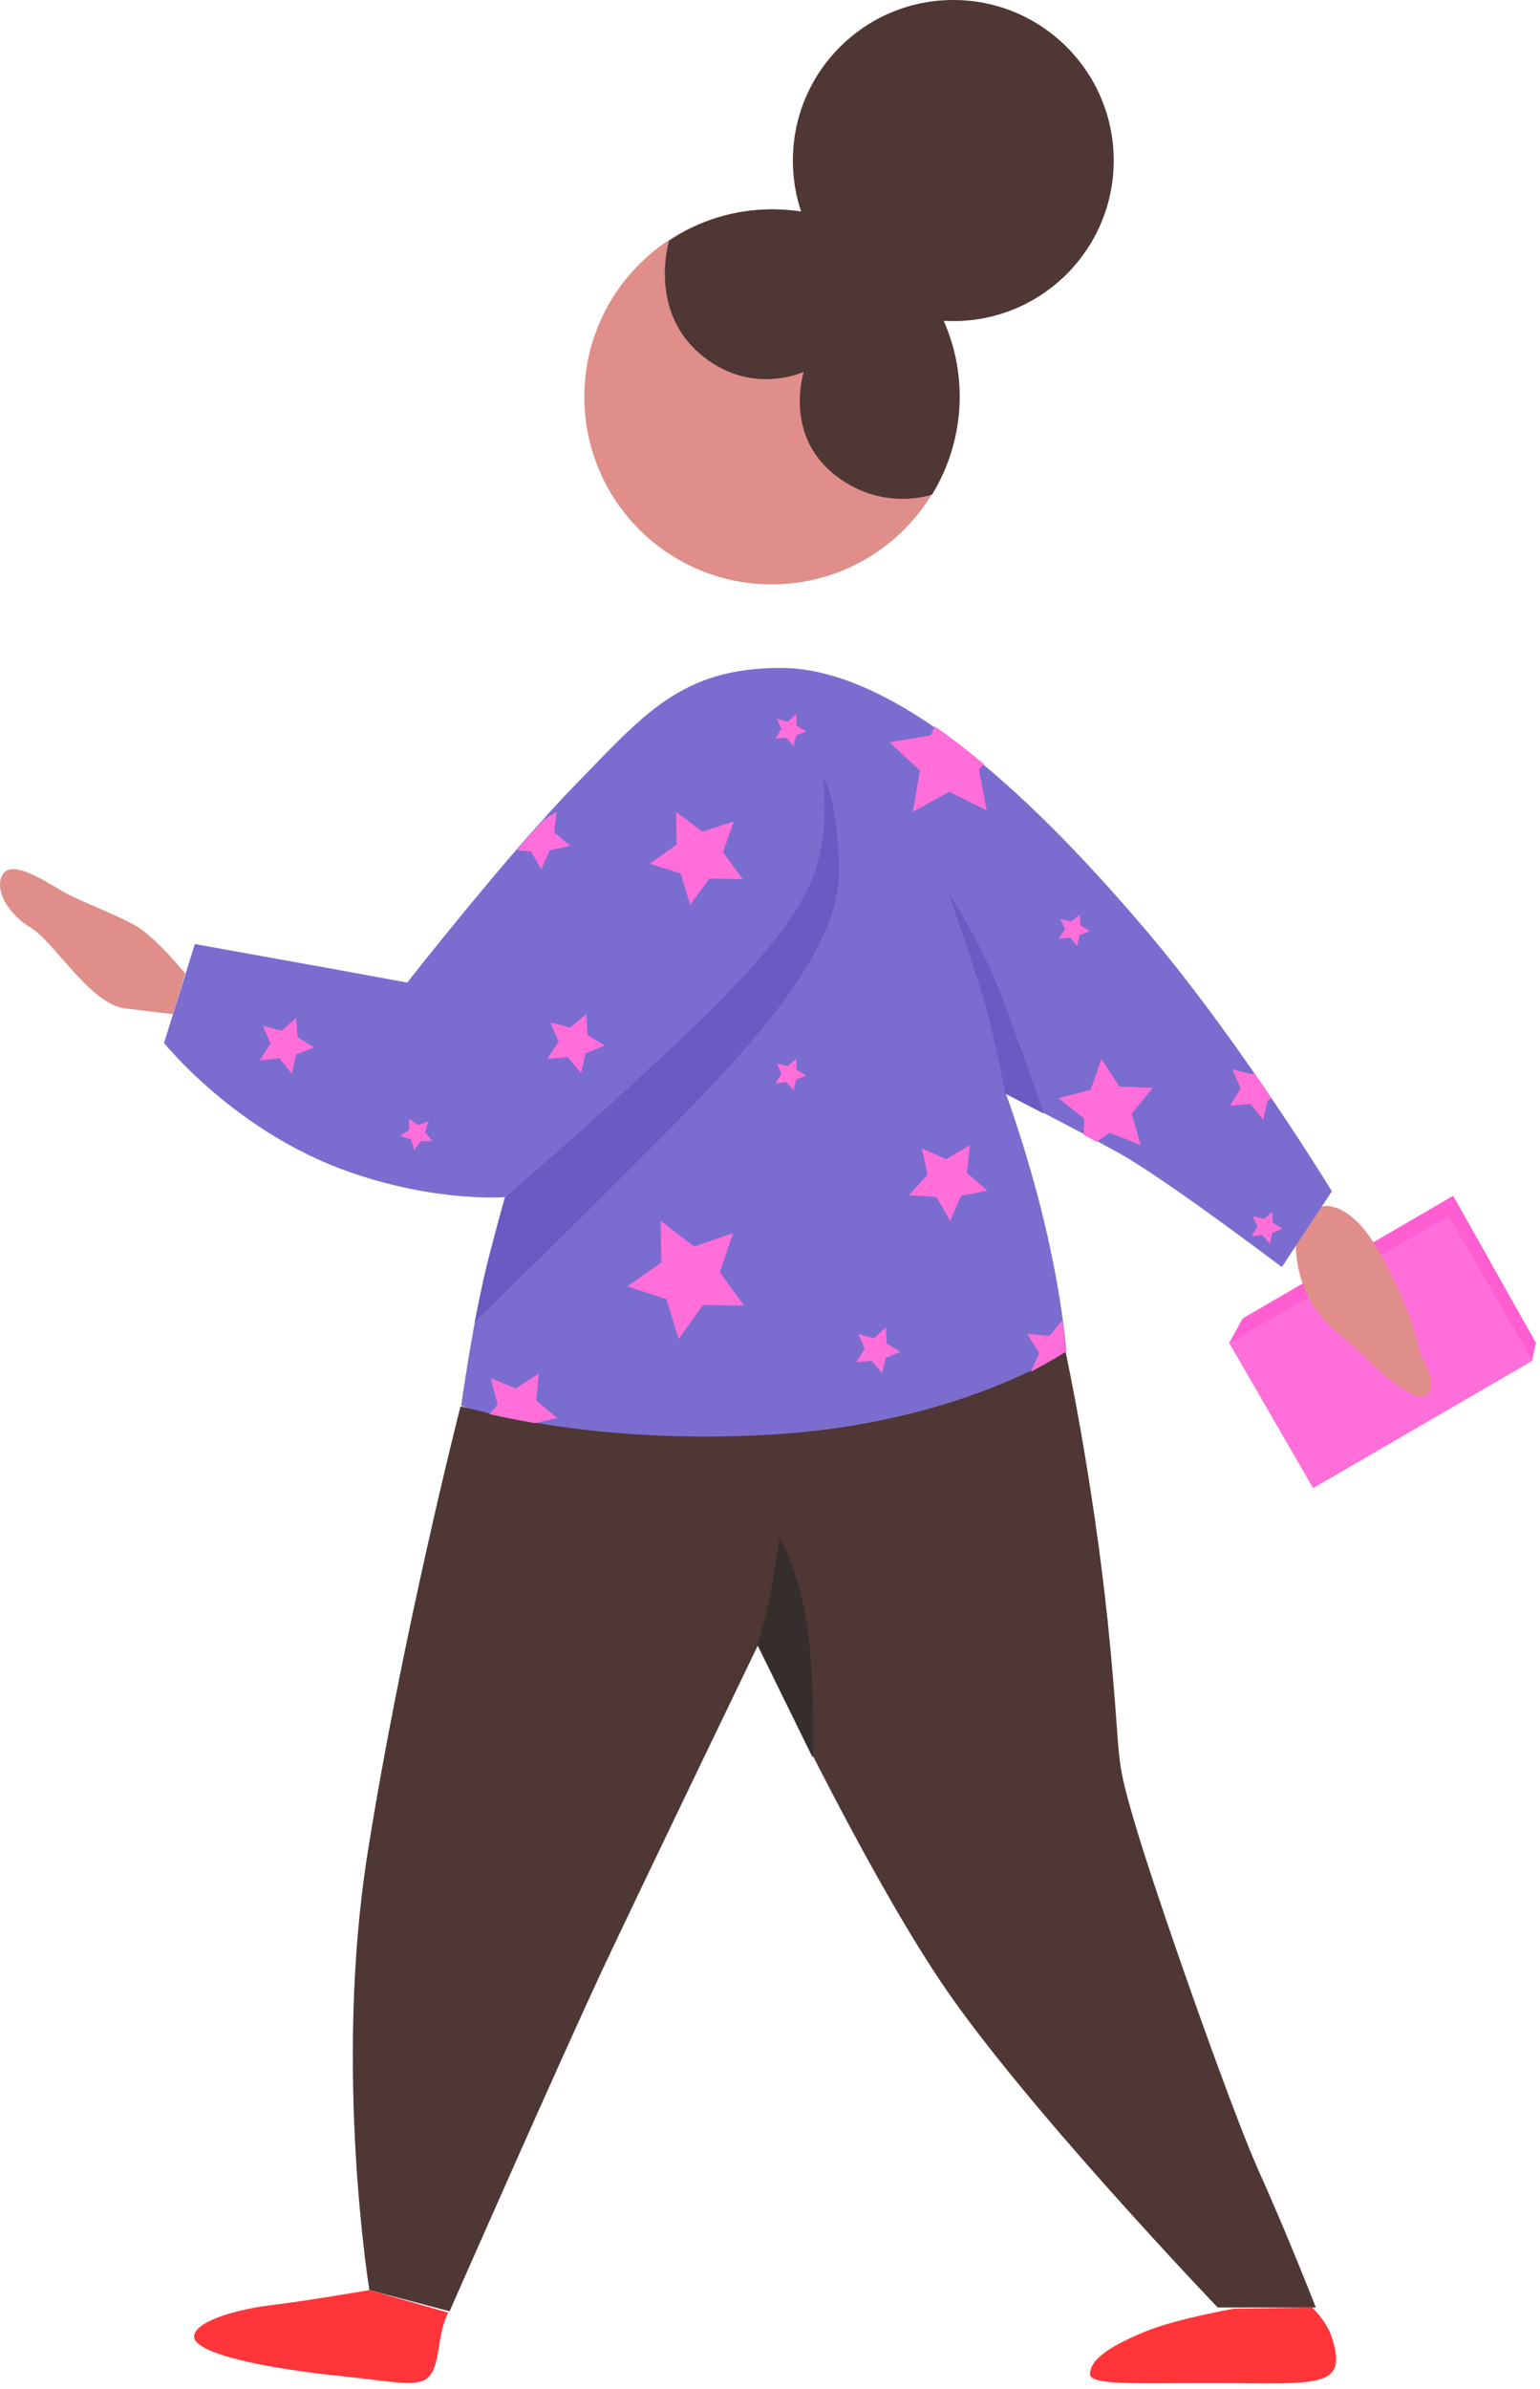 <svg width="240" height="372" viewBox="0 0 240 372" fill="none" xmlns="http://www.w3.org/2000/svg">
  <path d="M191.565 209.1L193.665 205.3L226.465 186.2L239.365 209.1L238.765 211.9L204.665 231.7L191.565 209.1Z" fill="#FF5ED2"/>
  <path d="M225.794 189.358L191.587 209.108L204.587 231.624L238.794 211.874L225.794 189.358Z" fill="#FF6ED9"/>
  <path d="M57.566 356.6C57.566 356.6 51.965 322.3 57.265 288.7C62.665 254.6 71.765 219 71.765 219C71.765 219 100.565 225 121.065 221.2C141.565 217.4 166.065 210.5 166.065 210.5C166.065 210.5 170.265 229.8 172.665 252.8C174.965 275.8 173.465 272.3 176.765 283.6C180.065 294.9 191.665 327.9 195.965 337.6C200.365 347.3 205.065 359.3 205.065 359.3H189.765C189.765 359.3 159.565 327.8 146.765 308.8C133.965 289.8 118.165 256.1 118.165 256.1C118.165 256.1 101.165 291.3 94.265 305.9C87.365 320.6 70.066 359.9 70.066 359.9L57.566 356.6Z" fill="#4E3734"/>
  <path d="M120.265 91C136.392 91 149.465 77.927 149.465 61.8C149.465 45.673 136.392 32.6 120.265 32.6C104.139 32.6 91.066 45.673 91.066 61.8C91.066 77.927 104.139 91 120.265 91Z" fill="#DF8E89"/>
  <path d="M145.265 77C147.965 72.6 149.565 67.3 149.565 61.8C149.565 45.6 136.465 32.6 120.365 32.6C114.365 32.6 108.865 34.4 104.265 37.5C104.265 37.5 101.065 48 108.865 54.9C116.765 61.9 125.265 57.9 125.265 57.9C125.265 57.9 121.965 68 130.565 74.3C137.865 79.7 145.265 77 145.265 77Z" fill="#4E3734"/>
  <path d="M148.565 50C162.373 50 173.565 38.807 173.565 25C173.565 11.193 162.373 0 148.565 0C134.758 0 123.565 11.193 123.565 25C123.565 38.807 134.758 50 148.565 50Z" fill="#4E3734"/>
  <path d="M121.465 239.6C121.465 239.6 120.465 246.4 119.665 250C118.865 253.6 118.065 256.2 118.065 256.2L126.665 273.7C126.665 273.7 127.065 259.2 125.465 251.1C123.865 243 121.465 239.6 121.465 239.6Z" fill="#362E2D"/>
  <path d="M57.566 356.6C57.566 356.6 47.666 358.3 42.566 358.9C37.465 359.5 30.865 361.2 30.265 363.6C29.665 366 38.465 368.4 52.265 369.9C66.065 371.3 67.266 372.9 68.466 365.1C68.966 361.5 69.865 360.1 69.865 360.1L57.566 356.6Z" fill="#FF353A"/>
  <path d="M192.265 359.5C192.265 359.5 183.165 361.1 178.365 363.1C173.565 365.1 169.865 367.2 169.865 369.7C169.865 371.6 178.565 371 192.165 371.1C206.065 371.2 209.965 371.5 207.565 364C206.765 361.4 204.465 359.3 204.465 359.3L192.265 359.5Z" fill="#FF353A"/>
  <path d="M28.866 151.6C28.866 151.6 24.265 145.9 21.066 144.1C17.866 142.3 12.365 140.3 9.765 138.8C7.165 137.3 1.965 133.8 0.465 136.1C-1.035 138.4 1.265 142.4 4.865 144.5C8.465 146.7 14.066 156.3 19.366 157C24.666 157.7 26.965 157.9 26.965 157.9L28.866 151.6Z" fill="#DF8E89"/>
  <path d="M205.965 187.9C205.965 187.9 208.265 187 211.665 190.4C215.065 193.8 218.265 201.6 219.465 204.5C220.665 207.4 220.965 210.3 222.065 212.3C223.165 214.4 223.465 216.6 222.065 217.4C220.665 218.2 216.465 215 213.165 211.7C209.865 208.4 205.865 206.2 203.765 201.7C201.765 197.4 201.965 193.9 201.965 193.9L205.965 187.9Z" fill="#DF8E89"/>
  <path d="M30.365 147C30.365 147 45.965 149.8 51.465 150.8C56.965 151.8 63.465 153 63.465 153C63.465 153 78.966 133.2 89.566 122.3C100.165 111.5 105.965 104 121.665 104C141.865 104 165.565 129.6 178.465 144.7C193.365 162.2 207.565 185.5 207.565 185.5L199.765 197.3C199.765 197.3 181.665 183.6 174.465 179.6C167.265 175.6 156.765 170.3 156.765 170.3C156.765 170.3 160.565 180.6 163.165 192.1C165.765 203.6 166.165 210.4 166.165 210.4C166.165 210.4 149.465 221.7 120.065 223.4C90.665 225.1 71.865 218.9 71.865 218.9C71.865 218.9 73.465 207.6 75.165 200.2C76.865 192.9 78.765 186.4 78.765 186.4C78.765 186.4 68.165 187.3 54.465 182.5C36.666 176.3 25.566 162.4 25.566 162.4L30.365 147Z" fill="#7B6DCF"/>
  <path d="M78.665 186.5C78.665 186.5 76.165 195.5 75.466 198.7C74.766 201.9 73.966 205.9 73.966 205.9C73.966 205.9 105.365 175.2 112.165 167.7C118.965 160.2 131.065 146.9 130.765 135.2C130.465 123.5 128.165 120.9 128.165 120.9C128.165 120.9 129.565 128.4 126.865 136.1C123.065 146.8 107.265 160.7 99.765 167.7C93.565 173.6 78.665 186.5 78.665 186.5Z" fill="#6A5AC1"/>
  <path d="M147.765 138.9C147.765 138.9 151.865 150.7 153.465 156.2C155.065 161.7 156.665 170.3 156.665 170.3L162.665 173.4C162.665 173.4 158.365 160.9 155.665 154C152.965 147.1 147.765 138.9 147.765 138.9Z" fill="#6A5AC1"/>
  <path d="M151.165 178.3L150.665 182.6L153.865 185.4L149.765 186.2L148.065 190.1L145.965 186.4L141.665 186.1L144.565 182.9L143.665 178.8L147.465 180.5L151.165 178.3Z" fill="#FF6ED9"/>
  <path d="M166.065 210.5C166.065 210.5 165.965 208.8 165.565 205.6L163.565 208L160.065 207.7L161.965 210.7L160.665 213.6C164.265 211.7 166.065 210.5 166.065 210.5Z" fill="#FF6ED9"/>
  <path d="M82.765 132.6L84.365 135.4L85.665 132.4L88.865 131.7L86.365 129.6L86.765 126.4L84.765 127.6C83.365 129.1 81.966 130.7 80.566 132.4L82.765 132.6Z" fill="#FF6ED9"/>
  <path d="M83.365 221.6L86.865 220.8L83.566 218.1L83.966 213.9L80.365 216.2L76.466 214.6L77.566 218.7L76.265 220.2C78.065 220.6 80.465 221.1 83.365 221.6Z" fill="#FF6ED9"/>
  <path d="M133.765 207.7L136.165 208.4L138.065 206.7L138.165 209.2L140.365 210.5L138.065 211.4L137.465 213.8L135.865 211.9L133.465 212.1L134.765 210L133.765 207.7Z" fill="#FF6ED9"/>
  <path d="M85.765 159.2L88.865 160L91.365 157.9L91.566 161.2L94.265 162.8L91.265 164L90.566 167.1L88.466 164.6L85.265 164.9L87.066 162.2L85.765 159.2Z" fill="#FF6ED9"/>
  <path d="M195.465 167.1L195.165 167.3L192.065 166.5L193.365 169.5L191.665 172.2L194.865 171.9L196.865 174.4L197.565 171.3L198.165 171.1C197.365 169.8 196.465 168.5 195.465 167.1Z" fill="#FF6ED9"/>
  <path d="M121.065 165.6L122.765 166L124.065 164.9L124.165 166.6L125.665 167.5L124.065 168.1L123.665 169.8L122.565 168.5L120.865 168.7L121.765 167.2L121.065 165.6Z" fill="#FF6ED9"/>
  <path d="M62.365 176.9L63.765 175.9V174.2L65.165 175.2L66.765 174.6L66.265 176.3L67.365 177.7H65.566L64.566 179.1L64.066 177.4L62.365 176.9Z" fill="#FF6ED9"/>
  <path d="M195.265 189.4L196.965 189.8L198.265 188.7L198.365 190.4L199.865 191.3L198.265 192L197.865 193.7L196.765 192.3L195.065 192.5L195.965 191L195.265 189.4Z" fill="#FF6ED9"/>
  <path d="M121.065 111.9L122.765 112.4L124.065 111.2L124.165 113L125.665 113.9L124.065 114.5L123.665 116.2L122.565 114.9L120.865 115L121.765 113.5L121.065 111.9Z" fill="#FF6ED9"/>
  <path d="M165.265 143.1L166.965 143.5L168.265 142.4L168.365 144.1L169.865 145L168.265 145.6L167.865 147.3L166.765 146L164.965 146.2L165.965 144.7L165.265 143.1Z" fill="#FF6ED9"/>
  <path d="M40.965 159.7L43.865 160.5L46.165 158.5L46.365 161.5L48.965 163.1L46.165 164.2L45.465 167.2L43.566 164.8L40.465 165.1L42.165 162.5L40.965 159.7Z" fill="#FF6ED9"/>
  <path d="M102.965 190.1L108.165 194.1L114.265 192L112.165 198.1L115.965 203.3L109.565 203.2L105.765 208.5L103.865 202.3L97.765 200.3L103.065 196.6L102.965 190.1Z" fill="#FF6ED9"/>
  <path d="M105.365 126.4L109.465 129.5L114.365 127.9L112.665 132.7L115.765 136.9L110.565 136.8L107.565 140.9L106.065 136L101.265 134.5L105.465 131.5L105.365 126.4Z" fill="#FF6ED9"/>
  <path d="M174.465 169.2L171.665 164.9L169.965 169.7L164.965 171L168.965 174.2L168.865 176.7C169.565 177.1 170.265 177.4 170.865 177.8L172.965 176.4L177.765 178.3L176.365 173.4L179.665 169.4L174.465 169.2Z" fill="#FF6ED9"/>
  <path d="M142.265 126.4L147.965 123.3L153.765 126.2L152.565 119.8L153.365 119C150.865 116.9 148.265 114.9 145.665 113.1L145.065 114.5L138.665 115.6L143.365 120L142.265 126.4Z" fill="#FF6ED9"/>
</svg>

